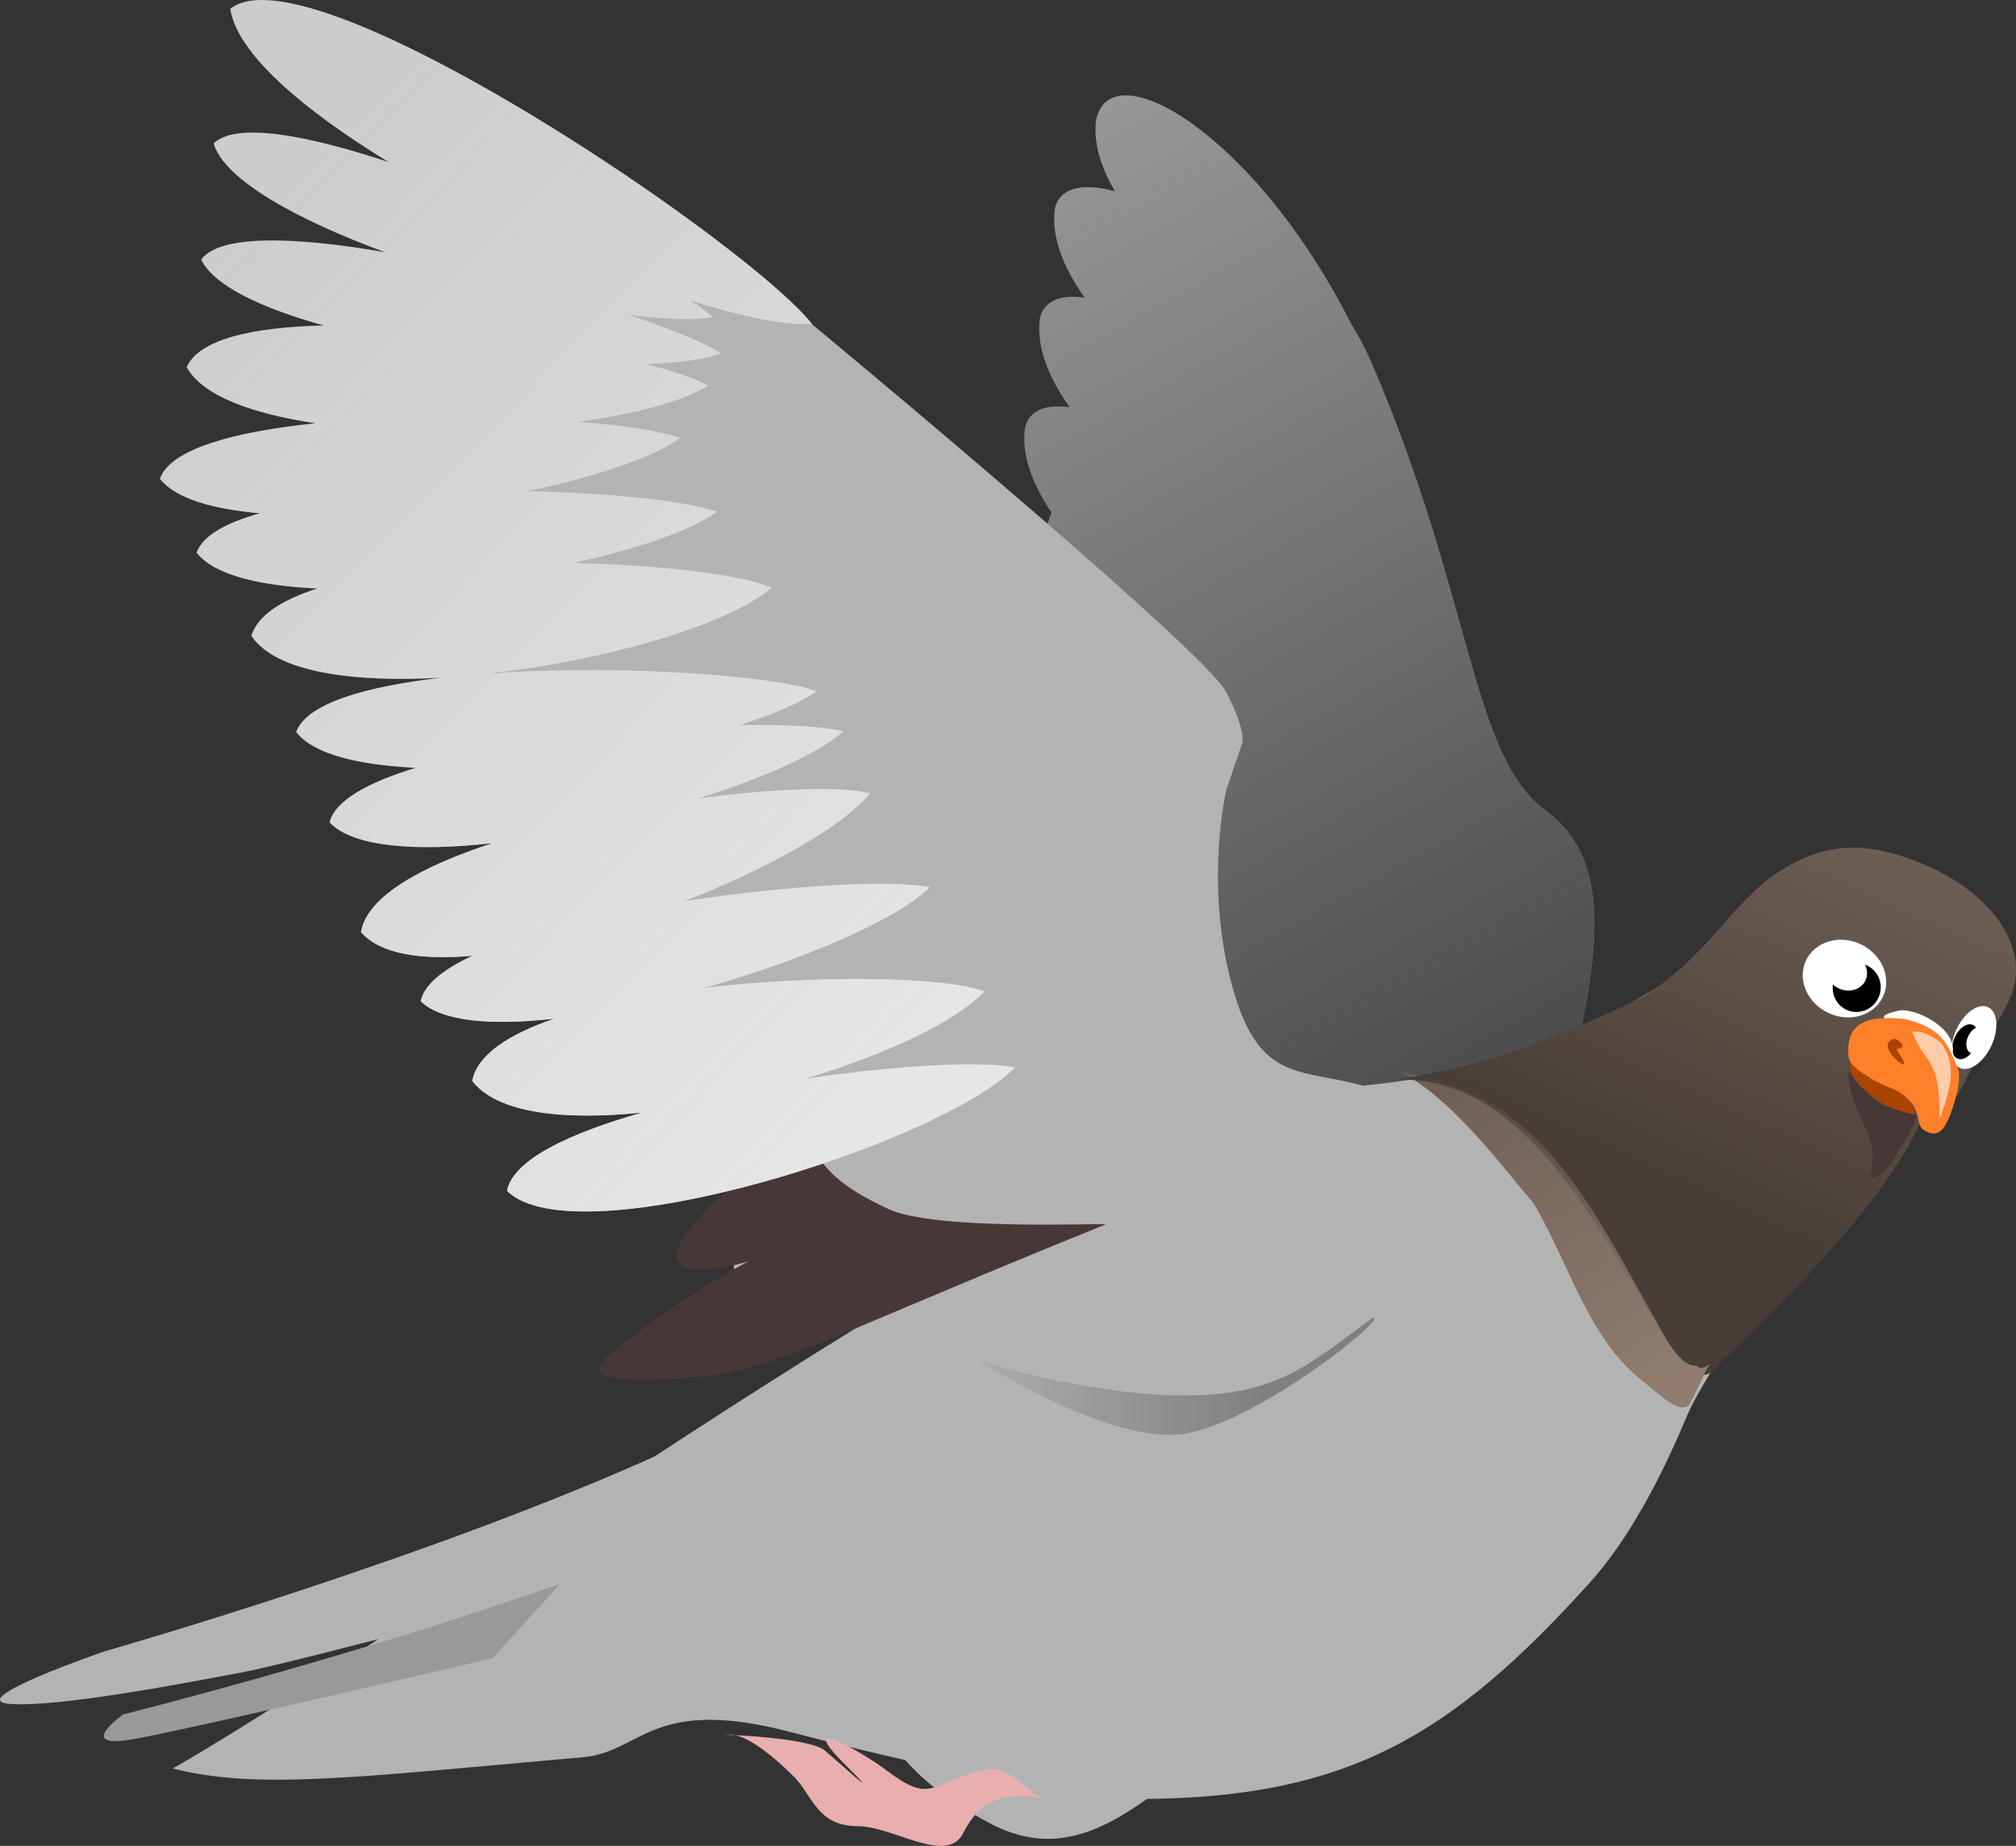 <?xml version="1.0" encoding="UTF-8" standalone="no"?>
<svg
   xmlns:dc="http://purl.org/dc/elements/1.1/"
   xmlns:cc="http://creativecommons.org/ns#"
   xmlns:rdf="http://www.w3.org/1999/02/22-rdf-syntax-ns#"
   xmlns:svg="http://www.w3.org/2000/svg"
   xmlns="http://www.w3.org/2000/svg"
   xmlns:sodipodi="http://sodipodi.sourceforge.net/DTD/sodipodi-0.dtd"
   xmlns:inkscape="http://www.inkscape.org/namespaces/inkscape"
   viewBox="0 0 578.041 529.228"
   id="svg2"
   version="1.1"
   inkscape:version="0.91 r13725"
   sodipodi:docname="pidgeon_reverse.svg"
   width="578.041"
   height="529.228">
  <rect x="0" y="0" width="578.041" height="529.228" fill="#333333" stroke="none"/>
  <sodipodi:namedview
     pagecolor="#ffffff"
     bordercolor="#666666"
     borderopacity="1"
     objecttolerance="10"
     gridtolerance="10"
     guidetolerance="10"
     inkscape:pageopacity="0"
     inkscape:pageshadow="2"
     inkscape:window-width="1920"
     inkscape:window-height="1022"
     id="namedview97"
     showgrid="false"
     fit-margin-top="0"
     fit-margin-left="0"
     fit-margin-right="0"
     fit-margin-bottom="0"
     inkscape:zoom="1"
     inkscape:cx="145.05932"
     inkscape:cy="208.79607"
     inkscape:window-x="0"
     inkscape:window-y="0"
     inkscape:window-maximized="1"
     inkscape:current-layer="svg2" />
  <defs
     id="defs4">
    <linearGradient
       id="b"
       x1="397.59"
       x2="629.02"
       y1="518.97"
       y2="293.25"
       gradientUnits="userSpaceOnUse"
       gradientTransform="matrix(-1,0,0,1,660.447,-207.749)">
      <stop
         stop-color="#e6e6e6"
         offset="0"
         id="stop7" />
      <stop
         stop-color="#e6e6e6"
         stop-opacity="0"
         offset="1"
         id="stop9" />
    </linearGradient>
    <linearGradient
       id="c"
       x1="181.24"
       x2="243.87"
       y1="604.03"
       y2="508.07"
       gradientUnits="userSpaceOnUse"
       gradientTransform="matrix(-1,0,0,1,660.447,-207.749)">
      <stop
         stop-color="#917c6f"
         offset="0"
         id="stop12" />
      <stop
         stop-color="#917c6f"
         stop-opacity="0"
         offset="1"
         id="stop14" />
    </linearGradient>
    <linearGradient
       id="d"
       x1="-288.9"
       x2="-242.44"
       y1="-89.11"
       y2="10.895"
       gradientUnits="userSpaceOnUse">
      <stop
         stop-color="#6c5d53"
         offset="0"
         id="stop17" />
      <stop
         stop-color="#6c5d53"
         stop-opacity="0"
         offset="1"
         id="stop19" />
    </linearGradient>
    <linearGradient
       id="a"
       x1="297.59"
       x2="393.31"
       gradientUnits="userSpaceOnUse"
       gradientTransform="matrix(-1,0,0,1,660.447,-207.749)">
      <stop
         stop-color="#808080"
         offset="0"
         id="stop22" />
      <stop
         stop-color="#808080"
         stop-opacity="0"
         offset="1"
         id="stop24" />
    </linearGradient>
    <linearGradient
       id="e"
       x1="-424.26"
       x2="-274.76"
       y1="-254.78"
       y2="-523.48"
       gradientUnits="userSpaceOnUse">
      <stop
         stop-color="#4d4d4d"
         offset="0"
         id="stop27" />
      <stop
         stop-color="#4d4d4d"
         stop-opacity="0"
         offset="1"
         id="stop29" />
    </linearGradient>
  </defs>
  <g
     transform="matrix(-1,0,0,1,-6.673,570.241)"
     id="g31">
    <path
       d="m -329.43,-542.89 c -14.493,-0.067 -43.801,24.034 -64.844,65.875 -1.987,3.128 -3.815,6.503 -5.594,10.625 -29.141,67.524 -28.571,112.88 -50,128.59 -21.429,15.71 -14.281,47.125 -4.281,87.125 l 92.844,37.156 64.312,-40 10,-117.16 c 0,0 -12.871,-29.978 -17.156,-41.406 -0.661,-1.764 -2.177,-6.045 -4.031,-11.219 5.526,-8.161 8.624,-16.486 7.625,-24.156 -1.107,-5.178 -5.99,-6.998 -12.844,-6 6.081,-8.572 9.614,-17.362 8.562,-25.438 -1.106,-5.172 -6.002,-6.991 -12.844,-6 6.081,-8.572 9.614,-17.362 8.562,-25.438 -1.33,-6.222 -8.149,-7.575 -17.25,-5.031 4.082,-6.989 6.259,-13.987 5.406,-20.531 -1.007,-4.708 -4.043,-6.979 -8.469,-7 z"
       id="path33"
       inkscape:connector-curvature="0"
       style="fill:#999999" />
    <path
       d="m -329.43,-542.89 c -14.493,-0.067 -43.801,24.034 -64.844,65.875 -1.987,3.128 -3.815,6.503 -5.594,10.625 -29.141,67.524 -28.571,112.88 -50,128.59 -21.429,15.71 -14.281,47.125 -4.281,87.125 l 92.844,37.156 64.312,-40 10,-117.16 c 0,0 -12.871,-29.978 -17.156,-41.406 -0.661,-1.764 -2.177,-6.045 -4.031,-11.219 5.526,-8.161 8.624,-16.486 7.625,-24.156 -1.107,-5.178 -5.99,-6.998 -12.844,-6 6.081,-8.572 9.614,-17.362 8.562,-25.438 -1.106,-5.172 -6.002,-6.991 -12.844,-6 6.081,-8.572 9.614,-17.362 8.562,-25.438 -1.33,-6.222 -8.149,-7.575 -17.25,-5.031 4.082,-6.989 6.259,-13.987 5.406,-20.531 -1.007,-4.708 -4.043,-6.979 -8.469,-7 z"
       id="path35"
       inkscape:connector-curvature="0"
       style="fill:url(#e)" />
  </g>
  <path
     d="m 544.837,324.391 c -10.99,7.513 -53.366,62.927 -61.326,81.976 -7.235,17.313 -16.568,35.147 -27.851,47.585 -39.221,43.363 -68.957,61.407 -127.62,61.808 -14.957,0.152 -56.957,-7.507 -101.39,-19.18 -39.839,-10.467 -42.655,5.713 -59.373,7.201 -66.84,5.949 -93.549,9.357 -117.72,3.25 79.386,-45.561 258.7,-181.89 342.39,-195.91 33.596,-3.111 63.569,-15.893 74.995,-23.057 6.012,-3.769 20.956,-11.463 28.555,-23.234 8.999,-13.938 24.854,-24.659 43.474,-18.863 17.981,5.597 30.943,13.078 35.094,26.149 3.788,11.926 -1.864,18.713 -6.688,27.864 -10.828,20.54 -9.963,16.005 -22.539,24.409 z"
     id="path37"
     inkscape:connector-curvature="0"
     style="fill:#b3b3b3" />
  <path
     d="m 401.597,307.381 c 43.035,5.849 57.291,44.665 76.976,77.883 1.02,1.321 3.833,6.368 7.886,6.327 0.208,-0.002 1.044,1.704 3.85,-0.651 -2.112,3.293 -4.026,8.399 -6.107,11.828 -2.874,2.7 -8.787,-3.393 -15.56,-8.886 -13.954,-12.358 -19.541,-33.505 -28.98,-48.98 -10.708,-12.642 -23.351,-29.785 -38.066,-37.522 z"
     id="path39"
     inkscape:connector-curvature="0"
     style="fill:#6c5d53" />
  <path
     d="m 393.057,311.971 c -19.121,-6.22 -31.868,0 -39.834,-29.543 -7.966,-29.543 -1.593,-55.977 -1.593,-55.977 l 4.353,-12.825 c 0,0 2.02,-2.724 -4.353,-15.163 -6.373,-12.439 -124.28,-110.4 -141.81,-124.39 -17.53,-13.99 -46.208,-24.879 -46.208,-24.879 -25.834,-0.594 -42.539,17.016 -28.681,74.636 -1.978,10.884 9.56,97.96 20.714,107.29 11.154,9.33 60.495,62.741 58.901,79.846 -1.594,17.105 -15.838,86.303 17.623,72.309 33.461,-13.994 65.87,-25.276 72.243,-23.721 6.373,1.555 5.79,20.838 12.164,20.838 6.374,0 60.548,-7.775 70.109,-23.324 9.561,-15.549 3.187,-43.538 6.373,-45.093 z"
     id="path41"
     inkscape:connector-curvature="0"
     style="fill:#b3b3b3" />
  <path
     d="m 193.857,414.781 c -67.68,31.315 -163.64,58.589 -163.64,58.589 0,0 -41.416,14.142 -27.274,15.152 14.142,1.01 50.508,-6.061 66.67,-9.091 16.162,-3.03 106.07,-27.274 106.07,-27.274 l 18.183,-37.376 z"
     id="path43"
     inkscape:connector-curvature="0"
     style="fill:#b3b3b3" />
  <path
     d="m 160.517,454.171 c -60.609,21.213 -125.26,37.376 -125.26,37.376 0,0 -14.142,10.102 3.03,7.071 17.172,-3.031 103.04,-23.234 103.04,-23.234 l 19.193,-21.213 z"
     id="path45"
     inkscape:connector-curvature="0"
     style="fill:#999999" />
  <path
     d="m 317.157,350.981 c -89.405,36.159 -96.418,43.327 -125.45,44.358 -29.032,1.031 -21.708,-3.665 -6.983,-14.697 14.725,-11.032 29.942,-19.064 29.942,-19.064 0,0 -18.821,6.157 -20.558,-0.942 -1.067,-4.362 10.066,-16.888 17.588,-21.535 6.51,-4.021 -18.539,-1.925 -17.567,-4.856 1.148,-3.458 35.436,-35.54 35.436,-35.54 0,0 -4.678,3.256 -0.777,19.207 4.05,16.556 12.567,22.414 25.892,28.701 13.039,6.152 59.268,4.119 62.475,4.368 z"
     id="path47"
     inkscape:connector-curvature="0"
     style="fill:#483737" />
  <path
     d="M 74.927,7.6733813e-4 C 111.274,-0.271 216.247,71.799 232.837,92.907 c -7.923,0.409 -20.327,-2.154 -34.875,-6.75 2.753,1.802 4.991,3.408 6.469,4.75 -5.537,1.005 -14.074,0.67 -24.25,-0.688 12.447,4.214 22.188,8.22 26.656,11.156 -4.891,1.704 -12.482,2.669 -21.656,3 8.054,2.079 14.364,4.21 17.844,6.156 -7.071,4.532 -20.786,8.125 -37.156,10.406 13.32,1.09 23.966,2.731 29.094,4.656 -7.639,5.64 -24.314,11.11 -43.875,15.219 24.51,0.548 46.278,2.897 54.375,5.937 -7.3,5.39 -22.815,10.646 -41.25,14.688 25.554,0.513 48.588,3.352 56.969,7.062 -12.12,10.55 -46.872,20.667 -80.031,24.5 36.999,-2.433 80.641,0.582 92.906,5.188 -4.582,3.383 -12.441,6.707 -22.188,9.719 13.583,-0.227 24.523,0.376 29.875,1.812 -6.986,6.29 -22.775,13.273 -41.594,19.219 22.134,-2.929 41.495,-3.567 49.312,-1.469 -8.179,9.803 -29.438,21.608 -53.406,30.938 30.216,-4.654 60.278,-6.265 70.531,-4 -9.454,9.312 -36.355,20.826 -64.75,28.844 33.388,-3.928 69.093,-3.185 80.406,0.969 -8.048,8.702 -28.303,18.106 -51.375,25.062 26.433,-3.895 51.001,-5.193 60.094,-3.219 -20.601,21.453 -125.64,54.913 -145.59,35.375 1.624,-8.85 17.723,-16.497 38.781,-22.469 -22.357,2.316 -41.542,0.293 -48.75,-9.062 1.377,-7.469 10.439,-13.379 23.5,-17.844 -17.647,1.98 -32.124,0.95 -38.281,-5 0.959,-4.773 6.473,-9.14 14.812,-13.031 -14.72,1.286 -26.538,-0.468 -31.938,-6.812 1.675,-10.148 17.197,-18.778 37.625,-25.469 -21.561,2.383 -39.814,1.231 -46.625,-5.969 1.562,-6.299 11.14,-11.506 24.75,-15.656 -16.382,-0.776 -29.349,-3.862 -34.312,-10.25 2.912,-8.228 20.064,-13.095 41.844,-15.594 -25.523,1.481 -47.793,-1.541 -54.688,-12 1.771,-5.9 8.804,-10.327 18.938,-13.562 -16.545,-0.748 -29.658,-3.849 -34.656,-10.281 1.723,-4.869 8.432,-8.558 18.125,-11.281 -13.675,-1.183 -24.278,-4.273 -28.656,-9.906 3.036,-8.579 21.522,-13.51 44.625,-15.906 -18.112,-2.69 -32.363,-7.842 -36.938,-16.062 3.565,-8.145 19.26,-11.499 39.312,-11.969 -17.872,-4.968 -31.589,-11.417 -35.156,-18.906 5.456,-7.344 27.274,-6.51 52.719,-2.094 -25.19,-9.294 -46.038,-20.691 -49.156,-31.188 6.331,-6.214 26.669,-2.464 50.188,5.344 -24.698,-15.076 -43.53,-31.197 -45.406,-43.938 2.117,-1.713 5.146,-2.503 8.906,-2.531 z"
     id="path49"
     inkscape:connector-curvature="0"
     style="fill:#cccccc" />
  <path
     d="m 393.777,377.671 c -18.571,13.449 -27.143,22.416 -54.286,22.416 -27.143,0 -58.571,-9.863 -58.571,-9.863 0,0 38.571,25.106 60,20.622 21.429,-4.484 57.143,-33.175 52.857,-33.175 z"
     id="path51"
     inkscape:connector-curvature="0"
     style="fill:url(#a)" />
  <path
     d="m 346.877,503.271 c -18.183,10.6 -36.365,33.315 -62.629,19.686 -26.264,-13.629 -30.305,-27.258 -30.305,-27.258 0,0 26.264,-6.057 46.467,-4.543 20.203,1.514 46.467,12.114 46.467,12.114 z"
     id="path53"
     inkscape:connector-curvature="0"
     style="fill:#b3b3b3;fill-rule:evenodd" />
  <path
     d="m 298.387,515.481 c -10.966,-1.71 -17.551,0.756 -22.223,10.102 -4.625,9.249 -20.124,-2.02 -30.305,-2.02 -11.573,0 -12.946,-8.905 -18.183,-14.142 -9.364,-9.364 -15.376,-12.122 -18.183,-12.122 -8.858,0 18.341,0.079 26.264,4.041 1.235,0.618 20.755,18.735 6.061,4.041 -13.628,-13.628 4.481,-3.71 12.122,2.02 13.352,10.014 12.063,4.055 28.284,0 6.512,-1.628 10.47,4.666 16.162,8.081 z"
     id="path55"
     inkscape:connector-curvature="0"
     style="fill:#e9afaf;fill-rule:evenodd" />
  <g
     transform="matrix(-1,0,0,1,251.927,337.911)"
     id="g57">
    <path
       d="m -299.26,-17.64 c 11.469,28.79 56.873,68.691 58.183,70.691 15.082,23.037 37.572,-85.821 93.895,-81.272 -30.359,-4.62 -47.615,-12.547 -68.11,-21.993 -6.418,-2.958 -14.945,-8.629 -28.22,-24.205 -10.742,-12.604 -25.141,-23.816 -44.188,-19.549 -17.395,3.896 -33.197,14.572 -37.348,27.642 -3.788,11.926 3.369,18.995 8.193,28.146 10.828,20.54 5.019,12.138 17.595,20.541 z"
       id="path59"
       inkscape:connector-curvature="0"
       style="fill:#483e37" />
    <path
       d="m -299.26,-17.64 c 11.469,28.79 56.873,68.691 58.183,70.691 15.082,23.037 37.572,-85.821 93.895,-81.272 -30.359,-4.62 -47.615,-12.547 -68.11,-21.993 -6.418,-2.958 -14.945,-8.629 -28.22,-24.205 -10.742,-12.604 -25.141,-23.816 -44.188,-19.549 -17.395,3.896 -33.197,14.572 -37.348,27.642 -3.788,11.926 3.369,18.995 8.193,28.146 10.828,20.54 5.019,12.138 17.595,20.541 z"
       id="path61"
       inkscape:connector-curvature="0"
       style="fill:url(#d)" />
  </g>
  <g
     transform="matrix(-1,0,0,1,402.417,547.051)"
     id="g63">
    <g
       transform="matrix(-1.067,0.498,0.515,1.105,-1013.1,-616.94)"
       id="g65"
       style="fill-rule:evenodd">
      <path
         d="m -546.43,568.08 c 0,4.931 -4.637,8.929 -10.357,8.929 -5.72,0 -10.357,-3.998 -10.357,-8.929 0,-4.931 4.637,-8.929 10.357,-8.929 5.72,0 10.357,3.997 10.357,8.929 z"
         id="path67"
         inkscape:connector-curvature="0"
         style="fill:#ffffff" />
      <path
         transform="matrix(1.145,0,0,1.108,79.564,-62.406)"
         d="m -547.5,569.68 c 0,2.86 -2.279,5.179 -5.089,5.179 -2.811,0 -5.089,-2.318 -5.089,-5.179 0,-2.86 2.279,-5.179 5.089,-5.179 2.811,0 5.089,2.318 5.089,5.179 z"
         id="path69"
         inkscape:connector-curvature="0" />
      <path
         d="m -551.96,566.38 c 0,2.416 -2.279,4.375 -5.089,4.375 -2.811,0 -5.089,-1.959 -5.089,-4.375 0,-2.416 2.279,-4.375 5.089,-4.375 2.811,0 5.089,1.959 5.089,4.375 z"
         id="path71"
         inkscape:connector-curvature="0"
         style="fill:#ffffff" />
    </g>
    <path
       transform="matrix(-1.336,0.623,0.516,1.108,-1145.4,-560.26)"
       d="m -511.07,569.86 c 0,4.339 -1.679,7.857 -3.75,7.857 -2.071,0 -3.75,-3.518 -3.75,-7.857 0,-4.339 1.679,-7.857 3.75,-7.857 2.071,0 3.75,3.518 3.75,7.857 z"
       id="path73"
       inkscape:connector-curvature="0"
       style="fill:#ffffff;fill-rule:evenodd" />
    <path
       transform="matrix(-1.319,0.615,0.585,1.254,-1173.6,-646.98)"
       d="m -512.5,570.31 c 0,2.12 -0.999,3.839 -2.232,3.839 -1.233,0 -2.232,-1.719 -2.232,-3.839 0,-2.12 0.999,-3.839 2.232,-3.839 1.233,0 2.232,1.719 2.232,3.839 z"
       id="path75"
       inkscape:connector-curvature="0"
       style="fill-rule:evenodd" />
    <g
       transform="matrix(-1.336,0.623,0.516,1.108,-1144.9,-558.06)"
       id="g77">
      <path
         d="m -512.68,568.34 c 0,1.825 -0.799,3.304 -1.786,3.304 -0.986,0 -1.786,-1.479 -1.786,-3.304 0,-1.825 0.799,-3.304 1.786,-3.304 0.986,0 1.786,1.479 1.786,3.304 z"
         id="path79"
         inkscape:connector-curvature="0"
         style="fill:#ffffff;fill-rule:evenodd" />
    </g>
    <path
       d="m -146.78,-227.94 c 5.885,1.617 20.904,-9.549 18.564,-14.566 -0.184,-0.395 0.318,-0.507 0.059,-0.172 -0.907,1.176 -2.663,2.029 -3.852,3.093 -3.02,2.705 -8.614,4.423 -11.002,6.284 -1.534,1.195 -3.269,3.621 -3.77,5.361 z"
       id="path81"
       inkscape:connector-curvature="0"
       style="fill:#aa4400" />
    <path
       d="m -157.35,-244.63 c -2.026,-7.469 11.319,-14.153 16.035,-12.522 0.843,0.292 4.288,0.919 3.44,1.999 -1.505,1.915 -8.813,2.597 -11.708,3.874 -3.595,1.586 -6.053,5.066 -7.826,6.82"
       id="path83"
       inkscape:connector-curvature="0"
       style="fill:#ffffff" />
    <path
       d="m -147.28,-227.22 c 6.065,-1.63 11.284,-2.807 14.242,-6.641 1.69,-1.208 4.721,-4.405 5.074,-6.443 1.664,3.568 -2.29,11.365 -3.419,14.64 -3.14,5.442 -3.986,10.571 -2.231,15.92 -2.023,0.967 -2.909,-0.145 -5.825,-3.195 -5.115,-8.69 -5.879,-8.475 -7.841,-14.281 z"
       id="path85"
       inkscape:connector-curvature="0"
       style="fill:#483737" />
    <path
       d="m -144.02,-254.88 c -10.212,2.866 -11.66,6.028 -15.215,14.878 -0.266,3.975 0.609,6.98 1.784,10.698 1.75,4.949 3.3,7.974 6.496,7.06 5.004,-1.431 1.659,-4.809 6.158,-9.502 3.58,-3.734 6.298,-3.225 11.231,-6.39 4.933,-3.165 6.314,-4.386 6.023,-7.997 0.076,-9.455 -8.939,-9.53 -16.478,-8.747 z"
       id="path87"
       inkscape:connector-curvature="0"
       style="fill:#ff7f2a" />
    <path
       d="m -141.66,-248.92 c 1.209,-0.635 1.768,-0.053 2.269,0.383 2.39,2.083 -3.646,7.419 -4.07,6.51 -0.33,-0.707 1.9,-3.559 2.104,-4.152 0.077,-0.223 -3.735,-0.184 -0.303,-2.741 z"
       id="path89"
       inkscape:connector-curvature="0"
       style="fill:#aa4400" />
    <path
       d="m -154.06,-248.11 c -2.54,3.426 -3.317,7.254 -2.654,11.633 0.61,4.032 2.994,10.222 2.994,10.222 0.125,-6.016 -0.063,-12.444 3.537,-17.344 3.491,-4.525 4.288,-7.707 4.288,-7.707 0,0 -3.61,-0.559 -8.164,3.196 z"
       id="path91"
       inkscape:connector-curvature="0"
       style="fill:#ffccaa" />
  </g>
  <path
     d="m 401.597,307.381 c 43.035,5.849 57.291,44.665 76.976,77.883 1.02,1.321 3.833,6.368 7.886,6.327 0.208,-0.002 1.044,1.704 3.85,-0.651 -2.112,3.293 -4.026,8.399 -6.107,11.828 -2.874,2.7 -8.787,-3.393 -15.56,-8.886 -13.954,-12.358 -19.541,-33.505 -28.98,-48.98 -10.708,-12.642 -23.351,-29.785 -38.066,-37.522 z"
     id="path93"
     inkscape:connector-curvature="0"
     style="fill:url(#c)" />
  <path
     d="M 74.927,7.6733813e-4 C 111.274,-0.271 216.247,71.799 232.837,92.907 c -7.923,0.409 -20.327,-2.154 -34.875,-6.75 2.753,1.802 4.991,3.408 6.469,4.75 -5.537,1.005 -14.074,0.67 -24.25,-0.688 12.447,4.214 22.188,8.22 26.656,11.156 -4.891,1.704 -12.482,2.669 -21.656,3 8.054,2.079 14.364,4.21 17.844,6.156 -7.071,4.532 -20.786,8.125 -37.156,10.406 13.32,1.09 23.966,2.731 29.094,4.656 -7.639,5.64 -24.314,11.11 -43.875,15.219 24.51,0.548 46.278,2.897 54.375,5.937 -7.3,5.39 -22.815,10.646 -41.25,14.688 25.554,0.513 48.588,3.352 56.969,7.062 -12.12,10.55 -46.872,20.667 -80.031,24.5 36.999,-2.433 80.641,0.582 92.906,5.188 -4.582,3.383 -12.441,6.707 -22.188,9.719 13.583,-0.227 24.523,0.376 29.875,1.812 -6.986,6.29 -22.775,13.273 -41.594,19.219 22.134,-2.929 41.495,-3.567 49.312,-1.469 -8.179,9.803 -29.438,21.608 -53.406,30.938 30.216,-4.654 60.278,-6.265 70.531,-4 -9.454,9.312 -36.355,20.826 -64.75,28.844 33.388,-3.928 69.093,-3.185 80.406,0.969 -8.048,8.702 -28.303,18.106 -51.375,25.062 26.433,-3.895 51.001,-5.193 60.094,-3.219 -20.601,21.453 -125.64,54.913 -145.59,35.375 1.624,-8.85 17.723,-16.497 38.781,-22.469 -22.357,2.316 -41.542,0.293 -48.75,-9.062 1.377,-7.469 10.439,-13.379 23.5,-17.844 -17.647,1.98 -32.124,0.95 -38.281,-5 0.959,-4.773 6.473,-9.14 14.812,-13.031 -14.72,1.286 -26.538,-0.468 -31.938,-6.812 1.675,-10.148 17.197,-18.778 37.625,-25.469 -21.561,2.383 -39.814,1.231 -46.625,-5.969 1.562,-6.299 11.14,-11.506 24.75,-15.656 -16.382,-0.776 -29.349,-3.862 -34.312,-10.25 2.912,-8.228 20.064,-13.095 41.844,-15.594 -25.523,1.481 -47.793,-1.541 -54.688,-12 1.771,-5.9 8.804,-10.327 18.938,-13.562 -16.545,-0.748 -29.658,-3.849 -34.656,-10.281 1.723,-4.869 8.432,-8.558 18.125,-11.281 -13.675,-1.183 -24.278,-4.273 -28.656,-9.906 3.036,-8.579 21.522,-13.51 44.625,-15.906 -18.112,-2.69 -32.363,-7.842 -36.938,-16.062 3.565,-8.145 19.26,-11.499 39.312,-11.969 -17.872,-4.968 -31.589,-11.417 -35.156,-18.906 5.456,-7.344 27.274,-6.51 52.719,-2.094 -25.19,-9.294 -46.038,-20.691 -49.156,-31.188 6.331,-6.214 26.669,-2.464 50.188,5.344 -24.698,-15.076 -43.53,-31.197 -45.406,-43.938 2.117,-1.713 5.146,-2.503 8.906,-2.531 z"
     id="path95"
     inkscape:connector-curvature="0"
     style="fill:url(#b)" />
</svg>
